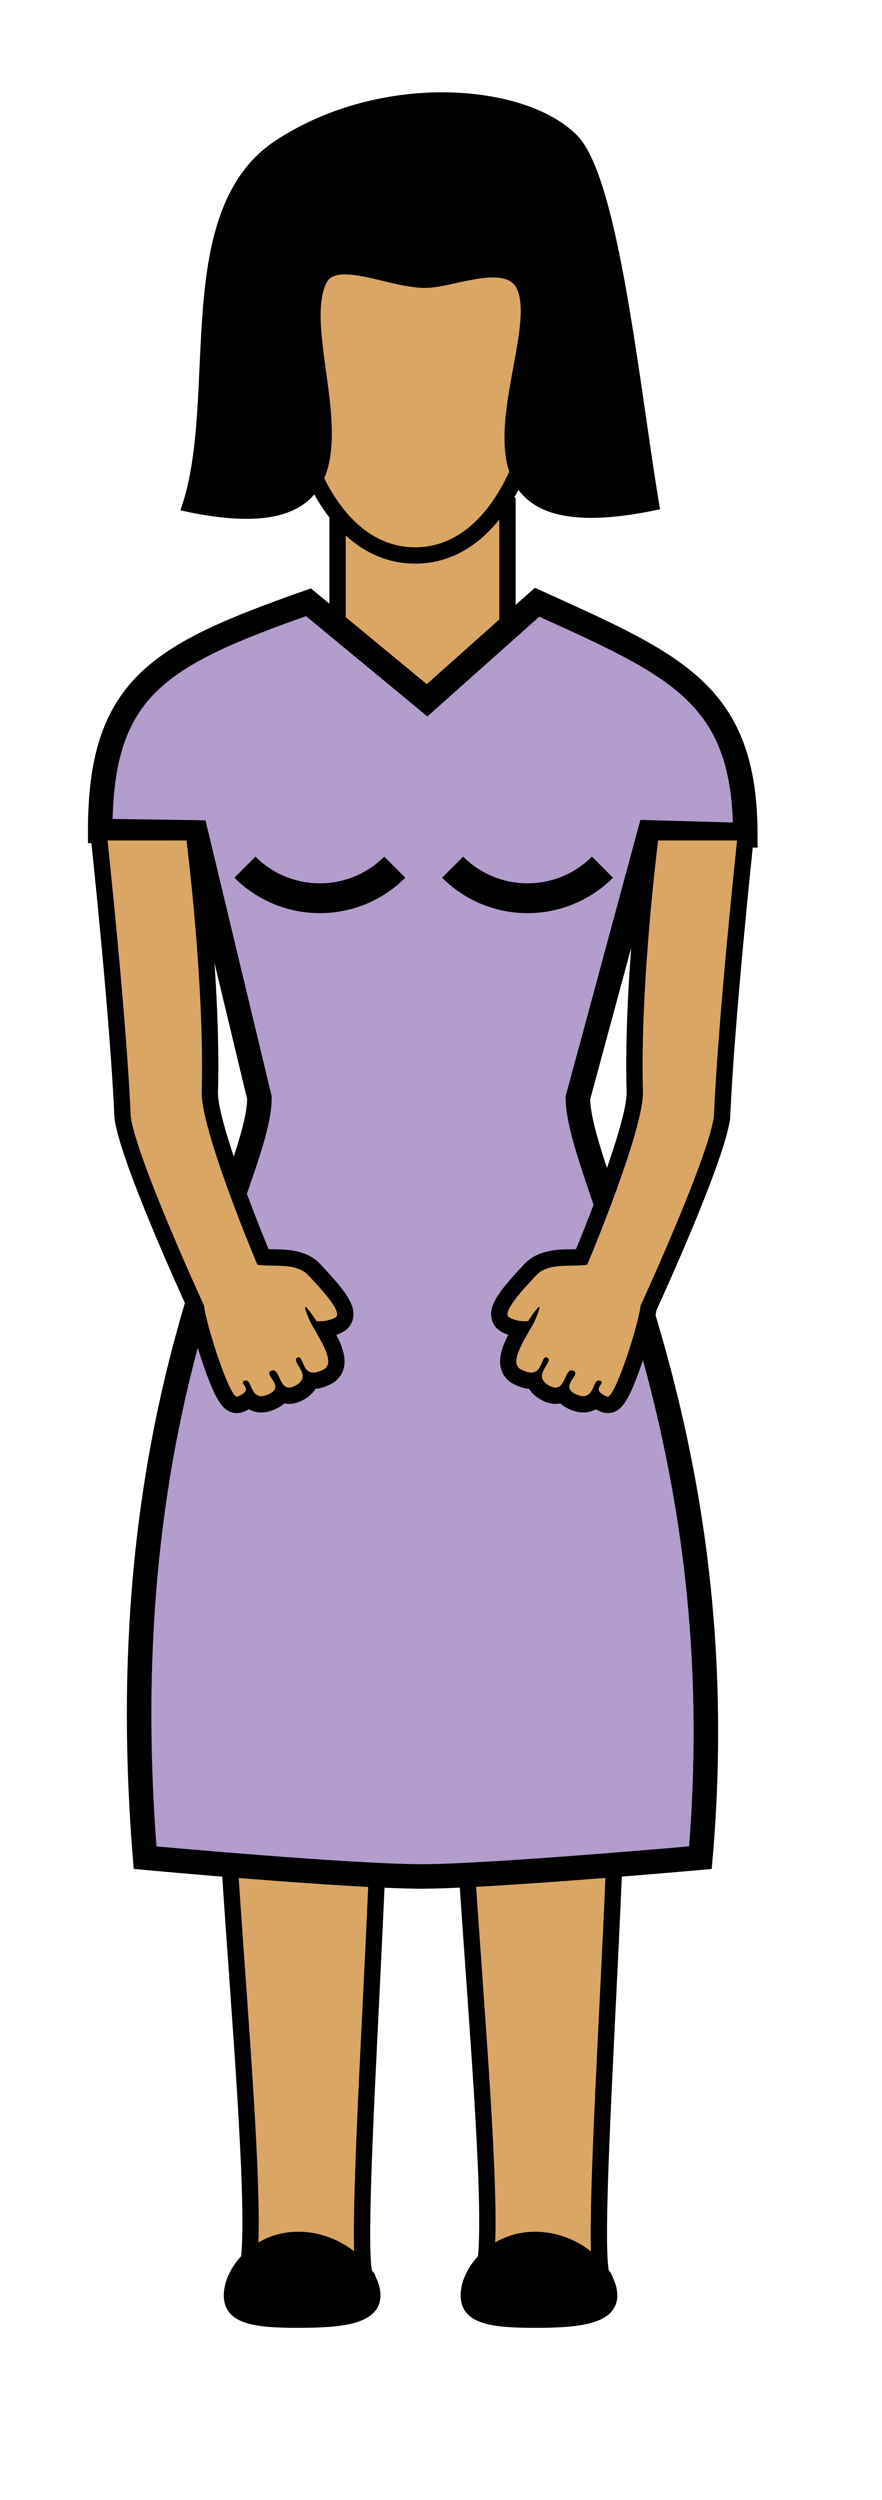 <?xml version="1.0" encoding="utf-8"?>
<!-- Generator: Adobe Illustrator 15.1.0, SVG Export Plug-In . SVG Version: 6.00 Build 0)  -->
<!DOCTYPE svg PUBLIC "-//W3C//DTD SVG 1.1//EN" "http://www.w3.org/Graphics/SVG/1.1/DTD/svg11.dtd">
<svg version="1.1" id="Layer_1" xmlns="http://www.w3.org/2000/svg" xmlns:xlink="http://www.w3.org/1999/xlink" x="0px" y="0px"
	 width="216px" height="612px" viewBox="0 0 216 612" enable-background="new 0 0 216 612" xml:space="preserve">
<g id="bar">
</g>
<g id="Computer">
</g>
<polygon id="pants" display="none" fill="#18508A" stroke="#000000" stroke-width="6" stroke-miterlimit="10" points="
	53.284,334.738 153.777,334.738 161.777,565.729 113.781,565.729 106.281,393.355 101.531,568.729 48.284,567.352 "/>
<rect id="neck_1_" x="82.667" y="123.772" fill="#D9A664" stroke="#000000" stroke-width="4" stroke-miterlimit="10" width="41.615" height="47.5"/>
<path id="shirt" display="none" fill="#1C75BC" stroke="#000000" stroke-width="6" stroke-miterlimit="10" d="M158.527,297.738
	c0,20.434,3.435,37-17,37c0,0-19.194,4-35.86,4c-18,0-40.132-4-40.132-4c-20.435,0-17-16.566-17-37l-0.585-93.966l-23.415-0.347
	c0-35.319,8.722-56,41-56l39.055,10l36.938-10c36.396,0,41,22.347,41,57l-23.414-0.652L158.527,297.738z"/>
<path id="Lleg" fill="#D9A664" stroke="#000000" stroke-width="4" stroke-miterlimit="10" d="M89.681,557.418
	c4.427,1.458-38.014,0-30.347,0S50,416,56.333,416s30.028-1,35.347,0C96.999,417,85.253,555.96,89.681,557.418z"/>
<path id="Lshoe" stroke="#000000" stroke-width="1.487" stroke-miterlimit="10" d="M92.431,561.874
	c0,6.322-8.663,7.215-19.349,7.215c-10.687,0-17.531-0.893-17.531-7.215c0-6.32,6.845-14.831,17.531-14.831
	S92.431,555.554,92.431,561.874z"/>
<path id="Lleg_1_" fill="#D9A664" stroke="#000000" stroke-width="4" stroke-miterlimit="10" d="M147.682,557.418
	c4.426,1.458-38.015,0-30.348,0c7.666,0-9.334-141.418-3-141.418c6.332,0,30.027-1,35.348,0
	C155.001,417,143.254,555.96,147.682,557.418z"/>
<path id="Lshoe_1_" stroke="#000000" stroke-width="1.487" stroke-miterlimit="10" d="M150.432,561.874
	c0,6.322-8.664,7.215-19.35,7.215c-10.688,0-17.531-0.893-17.531-7.215c0-6.32,6.844-14.831,17.531-14.831
	C141.768,547.043,150.432,555.554,150.432,561.874z"/>
<path id="dress" fill="#B29DCD" stroke="#000000" stroke-width="6" stroke-miterlimit="10" d="M141.527,268.738
	c0,20.434,38.979,82.262,30,186c0,0-51.527,4.595-68.193,4.595c-18,0-67.799-4.595-67.799-4.595c-9.202-112.835,28-165.566,28-186
	L47.95,203.771l-23.415-0.347c0-35.319,14.465-43.091,51-56l29.055,24l26.938-24c34.143,15.49,51,22.347,51,57l-23.414-0.652
	L141.527,268.738z"/>
<path id="lboob" fill="none" stroke="#000000" stroke-width="7.299" stroke-miterlimit="10" d="M59.979,212.272
	c10.144,10.143,26.558,10.143,36.701,0"/>
<path id="boob" fill="none" stroke="#000000" stroke-width="7.299" stroke-miterlimit="10" d="M110.846,212.273
	c10.146,10.144,26.557,10.142,36.699,0"/>
<path fill="#D9A664" stroke="#000000" stroke-width="4" stroke-miterlimit="10" d="M133.667,78.477c0,31.756-12.118,57.5-32,57.5
	s-32-25.744-32-57.5s12.118-42.5,32-42.5S133.667,46.72,133.667,78.477z"/>
<g id="LARM">
	<path fill="#D9A664" d="M58.048,343.903c-1.581,0-3.063-0.798-6.5-10.844c-1.506-4.399-3.159-10.118-3.529-12.906
		c-1.679-3.664-16.52-36.26-17.983-46.485l-0.014-0.099l-0.004-0.1c-1.021-23.992-5.627-67.086-5.673-67.519l-0.237-2.213h23.33
		l0.223,1.748c0.044,0.347,4.417,35.047,3.745,61.302c-0.502,6.885,8.825,30.901,13.018,40.943c0.745,0.051,1.551,0.063,2.387,0.073
		c3.544,0.056,7.56,0.115,10.284,3.125c0.183,0.202,0.428,0.465,0.716,0.773c4.651,4.993,7.099,8.146,6.71,10.521
		c-0.145,0.887-0.657,1.606-1.443,2.032c-1.359,0.737-2.7,1.03-3.772,1.128c1.783,3.088,3.662,6.514,2.908,9.155
		c-0.3,1.053-0.98,1.888-1.965,2.414c-1.3,0.692-2.442,1.031-3.492,1.031c-0.275,0-0.533-0.021-0.776-0.063
		c-0.004,0.016-0.008,0.03-0.013,0.046c-0.368,1.277-1.358,2.323-2.944,3.11c-0.765,0.38-1.511,0.573-2.216,0.573h-0.001
		c-0.724,0-1.328-0.188-1.837-0.479c-0.479,0.819-1.316,1.493-2.501,2.01c-0.889,0.389-1.697,0.575-2.468,0.576
		c-1.346,0-2.292-0.555-2.969-1.261c-0.644,0.565-1.436,0.949-2.088,1.223C58.658,343.843,58.357,343.903,58.048,343.903z"/>
	<g>
		<path d="M45.676,205.738c0,0,4.405,34.592,3.729,60.999c-0.666,9.081,13.631,42.858,13.631,42.858
			c3.994,0.598,9.568-0.644,12.574,2.68c1.715,1.896,8.759,9.011,6.513,10.229c-1.434,0.777-2.853,0.928-3.735,0.928
			c-0.557,0-0.9-0.06-0.9-0.06s-2.207-3.445-2.679-3.445c-0.227-0.001-0.056,0.789,0.945,3.123
			c1.346,3.142,6.958,10.326,3.551,12.146c-1.064,0.566-1.894,0.796-2.55,0.796c-2.664,0-2.494-3.744-3.619-3.745
			c-0.092,0-0.193,0.023-0.304,0.079c-1.917,0.927,4.288,4.495-0.699,6.969c-0.513,0.255-0.951,0.365-1.328,0.365
			c-2.344,0-2.375-4.237-3.922-4.237c-0.151,0-0.317,0.04-0.5,0.129c-2.035,0.981,3.81,3.835-0.714,5.805
			c-0.66,0.287-1.209,0.41-1.67,0.41c-2.592,0-2.428-3.854-3.765-3.854c-0.089,0-0.185,0.018-0.288,0.054
			c-1.834,0.646,2.718,2.031-1.777,3.918c-0.038,0.018-0.077,0.023-0.118,0.023c-1.963,0-7.631-17.872-8.08-22.3
			c0,0-16.458-35.776-17.952-46.221c-1.035-24.335-5.683-67.647-5.683-67.647L45.676,205.738 M49.199,201.738h-3.523H26.333h-4.452
			l0.475,4.427c0.046,0.432,4.646,43.463,5.663,67.39l0.009,0.199l0.028,0.198c1.474,10.3,15.437,41.123,18.024,46.771
			c0.476,3.134,2.134,8.774,3.575,12.985c3.237,9.459,5.12,12.194,8.393,12.194c0.577,0,1.139-0.113,1.67-0.337
			c0.272-0.114,0.721-0.305,1.232-0.59c0.813,0.474,1.814,0.783,3.046,0.783c1.052,0,2.121-0.243,3.268-0.743
			c0.934-0.404,1.715-0.898,2.34-1.479c0.372,0.075,0.771,0.116,1.199,0.116c1.017,0,2.063-0.266,3.108-0.783
			c1.521-0.755,2.643-1.729,3.347-2.903c1.234-0.088,2.525-0.499,3.929-1.249c1.453-0.773,2.5-2.063,2.946-3.63
			c0.76-2.663-0.328-5.563-1.779-8.332c0.547-0.189,1.109-0.434,1.674-0.741c1.322-0.717,2.22-1.979,2.463-3.468
			c0.527-3.224-1.909-6.505-7.222-12.208c-0.28-0.301-0.518-0.556-0.695-0.752c-3.308-3.655-8.18-3.729-11.737-3.783
			c-0.361-0.005-0.716-0.011-1.061-0.02c-5.362-12.951-12.793-33.182-12.385-38.758l0.007-0.095l0.002-0.095
			c0.676-26.408-3.579-60.182-3.76-61.606L49.199,201.738L49.199,201.738z"/>
	</g>
</g>
<path stroke="#000000" stroke-width="2.275" stroke-miterlimit="10" d="M140.508,33.928c9.924,10.072,14.977,60.721,19.825,89.844
	c-58.667,12.205-25.465-39.126-32.788-53.705c-3.428-6.824-16.396-0.947-23.013-0.734c-8.463,0.272-22.247-7.069-25.552-0.678
	c-8.551,16.539,22.687,67.321-33.313,55.432c9-27.333-2.81-72.328,22.664-88.875C93.804,18.667,128.363,21.601,140.508,33.928z"/>
<g id="LARM_1_">
	<path fill="#D9A664" d="M148.792,343.903c-0.31,0-0.608-0.063-0.894-0.182c-0.649-0.271-1.441-0.655-2.086-1.223
		c-0.679,0.706-1.623,1.261-2.971,1.261c-0.771,0-1.578-0.188-2.469-0.576c-1.186-0.517-2.021-1.188-2.5-2.01
		c-0.509,0.294-1.114,0.479-1.838,0.479c-0.705,0-1.451-0.193-2.219-0.574c-1.586-0.786-2.574-1.832-2.941-3.109
		c-0.005-0.016-0.009-0.029-0.016-0.046c-0.24,0.04-0.5,0.063-0.773,0.063c-1.05,0-2.191-0.337-3.493-1.031
		c-0.983-0.526-1.663-1.361-1.965-2.414c-0.754-2.644,1.125-6.067,2.908-9.155c-1.073-0.098-2.414-0.391-3.772-1.128
		c-0.785-0.426-1.299-1.146-1.441-2.032c-0.389-2.373,2.059-5.528,6.711-10.521c0.287-0.311,0.531-0.571,0.714-0.772
		c2.726-3.01,6.741-3.069,10.284-3.125c0.837-0.013,1.644-0.022,2.388-0.073c4.192-10.042,13.521-34.055,13.022-40.85
		c-0.676-26.35,3.695-61.05,3.74-61.397l0.223-1.748h23.328l-0.236,2.213c-0.046,0.433-4.65,43.527-5.672,67.519l-0.004,0.1
		l-0.016,0.099c-1.465,10.225-16.306,42.821-17.982,46.484c-0.37,2.788-2.022,8.508-3.528,12.91
		c-3.435,10.033-4.918,10.841-6.497,10.841C148.795,343.903,148.793,343.903,148.792,343.903z"/>
	<g>
		<path d="M180.508,205.738c0,0-4.646,43.312-5.682,67.647c-1.495,10.443-17.953,46.222-17.953,46.222
			c-0.447,4.427-6.117,22.299-8.079,22.299c-0.041,0-0.081-0.008-0.118-0.023c-4.496-1.887,0.057-3.271-1.777-3.918
			c-0.104-0.036-0.197-0.054-0.287-0.054c-1.338,0.001-1.174,3.854-3.768,3.854c-0.461,0-1.01-0.123-1.67-0.408
			c-4.523-1.972,1.322-4.823-0.713-5.807c-0.184-0.089-0.35-0.129-0.5-0.129c-1.548,0-1.579,4.237-3.924,4.237
			c-0.377,0-0.814-0.11-1.328-0.365c-4.986-2.474,1.219-6.042-0.699-6.969c-0.111-0.056-0.212-0.079-0.304-0.079
			c-1.125,0-0.955,3.745-3.618,3.745c-0.656,0-1.486-0.229-2.551-0.796c-3.407-1.818,2.205-9.005,3.551-12.146
			c1-2.334,1.171-3.123,0.945-3.123c-0.475,0-2.68,3.445-2.68,3.445s-0.346,0.06-0.9,0.06c-0.883,0-2.303-0.148-3.734-0.928
			c-2.246-1.218,4.797-8.333,6.512-10.229c3.006-3.321,8.58-2.082,12.574-2.68c0,0,14.297-33.778,13.633-42.858
			c-0.676-26.406,3.729-60.999,3.729-60.999L180.508,205.738 M184.96,201.738h-4.452h-19.342h-3.521l-0.444,3.495
			c-0.183,1.425-4.438,35.199-3.763,61.606l0.004,0.095l0.008,0.095c0.406,5.579-7.023,25.81-12.387,38.758
			c-0.345,0.008-0.698,0.014-1.062,0.02c-3.558,0.054-8.429,0.128-11.735,3.782c-0.179,0.197-0.416,0.452-0.695,0.752
			c-5.313,5.703-7.747,8.984-7.221,12.209c0.242,1.487,1.142,2.751,2.463,3.469c0.564,0.309,1.127,0.551,1.674,0.741
			c-1.45,2.77-2.537,5.668-1.778,8.331c0.444,1.565,1.493,2.854,2.947,3.631c1.403,0.749,2.692,1.16,3.929,1.248
			c0.705,1.176,1.826,2.148,3.352,2.904c1.043,0.519,2.088,0.782,3.104,0.782c0.428,0,0.827-0.041,1.197-0.116
			c0.625,0.579,1.406,1.073,2.343,1.479c1.146,0.5,2.215,0.743,3.269,0.743c1.231,0,2.232-0.313,3.047-0.784
			c0.512,0.287,0.963,0.478,1.235,0.593c0.524,0.222,1.089,0.335,1.666,0.335c3.271,0,5.154-2.735,8.394-12.194
			c1.439-4.211,3.1-9.854,3.574-12.985c2.588-5.647,16.551-36.472,18.024-46.771l0.026-0.198l0.01-0.199
			c1.019-23.93,5.615-66.958,5.662-67.39L184.96,201.738L184.96,201.738z"/>
	</g>
</g>
<g id="barm" display="none">
	<path display="inline" fill="#D9A664" d="M-281.658,448.327c-4.281-1.106-11.158-7.314-26.467-45.821
		c-7.474-18.799-13.79-37.499-15.013-41.156c-4.439-4.887-19.626-26.167-18.881-31.598c0.161-1.173,0.817-2.153,1.802-2.692
		c1.267-0.692,2.357-1.116,3.35-1.298c-0.289-2.238,0.396-4.902,4.222-6.935c1.404-0.744,2.665-1.106,3.857-1.106
		c0.27,0,0.526,0.019,0.771,0.052c0.049-0.299,0.125-0.6,0.229-0.9c0.546-1.586,1.77-2.834,3.637-3.708
		c1.439-0.674,2.742-1.002,3.982-1.002c0.925,0,1.725,0.173,2.417,0.464c0.902-1.631,2.568-2.957,5.058-4.034
		c0.78-0.337,1.584-0.508,2.391-0.508c5.16,0,7.864,6.352,10.185,12.247c1.095-1.138,2.665-2.409,4.766-3.302
		c0.536-0.229,1.094-0.346,1.659-0.346c4.554,0,6.298,6.09,8.093,18.077c0.092,0.618,0.171,1.145,0.236,1.539
		c1.053,6.388-1.563,10.479-4.094,14.433c-0.328,0.513-0.663,1.033-0.993,1.566c5.775,14.13,20.152,46.577,28.701,54.973
		c14.48-9.435,30.554-16.608,31.26-16.924l1.531-0.681l36,24.667l-2.502,2.554c-1.205,1.229-30.135,30.121-85.369,31.534
		l-0.42,0.011L-281.658,448.327z"/>
	<g display="inline">
		<path d="M-310.303,311.082c4.545,0.001,7.4,11.484,9.611,15.592c1.598,2.968,2.373,4.021,2.667,4.021
			c0.722,0-1.438-6.33-1.438-6.33s1.657-3.036,5.284-4.577c0.166-0.07,0.328-0.104,0.486-0.104
			c3.165,0.002,4.783,13.543,5.369,17.104c1.08,6.554-2.475,10.067-5.47,15.253c0,0,20.693,51.352,31.842,58.962
			c14.887-10.009,32.68-17.913,32.68-17.913l31.669,21.699c0,0-28.649,29.236-83.303,30.635
			c-12.353-3.191-39.596-85.653-39.596-85.653c-4.82-4.704-20.875-28.653-18.274-30.076c1.361-0.746,2.31-1.029,2.986-1.029
			c2.131,0,1.54,2.819,2.569,2.819c0.164,0,0.368-0.071,0.631-0.236c2.577-1.617-5.24-6.271,1.353-9.768
			c1.008-0.535,1.807-0.759,2.451-0.759c3.185,0,2.55,5.442,4.361,5.442c0.17,0,0.363-0.049,0.583-0.154
			c3.51-1.69-5.052-7.313,0.966-10.13c1.079-0.505,1.968-0.719,2.71-0.719c4.079,0.001,3.675,6.466,5.54,6.466
			c0.145,0,0.305-0.039,0.48-0.124c2.692-1.291-6.193-6.336,2.645-10.158C-311.091,311.165-310.691,311.081-310.303,311.082
			 M-310.304,305.082c-1.219,0-2.424,0.254-3.583,0.756c-2.125,0.919-3.818,2.054-5.067,3.396c-0.387-0.049-0.792-0.071-1.213-0.071
			c0,0-0.001,0-0.002,0c-1.689,0-3.407,0.42-5.254,1.285c-2.61,1.222-4.004,2.914-4.749,4.381c-1.251,0.188-2.532,0.637-3.879,1.352
			c-4.161,2.207-5.443,5.234-5.79,7.37c-0.583,0.242-1.188,0.535-1.82,0.882c-1.824,0.998-3.04,2.79-3.331,4.914
			c-0.261,1.898-0.654,4.769,8.287,18.594c3.409,5.271,7.893,11.608,10.932,14.99c1.629,4.851,7.719,22.726,14.86,40.688
			c15.674,39.425,22.962,46.186,28.503,47.617l0.814,0.211l0.841-0.021c56.435-1.444,86.196-31.169,87.435-32.434l5.004-5.107
			l-5.898-4.041l-31.669-21.699l-2.765-1.895l-3.063,1.36c-0.679,0.302-15.423,6.885-29.493,15.751
			c-2.776-3.45-7.672-10.971-15.436-27.271c-4.624-9.709-8.579-19.017-10.446-23.503c0.05-0.079,0.101-0.157,0.151-0.236
			c2.569-4.016,5.767-9.012,4.527-16.534c-0.063-0.387-0.139-0.896-0.229-1.494c-1.447-9.67-3.088-20.63-11.057-20.634
			c-0.973,0-1.926,0.194-2.835,0.58c-0.855,0.363-1.637,0.777-2.349,1.222c-2.385-5.367-5.632-10.402-11.428-10.404l0,0
			C-310.303,305.082-310.303,305.082-310.304,305.082L-310.304,305.082z"/>
	</g>
</g>
</svg>
